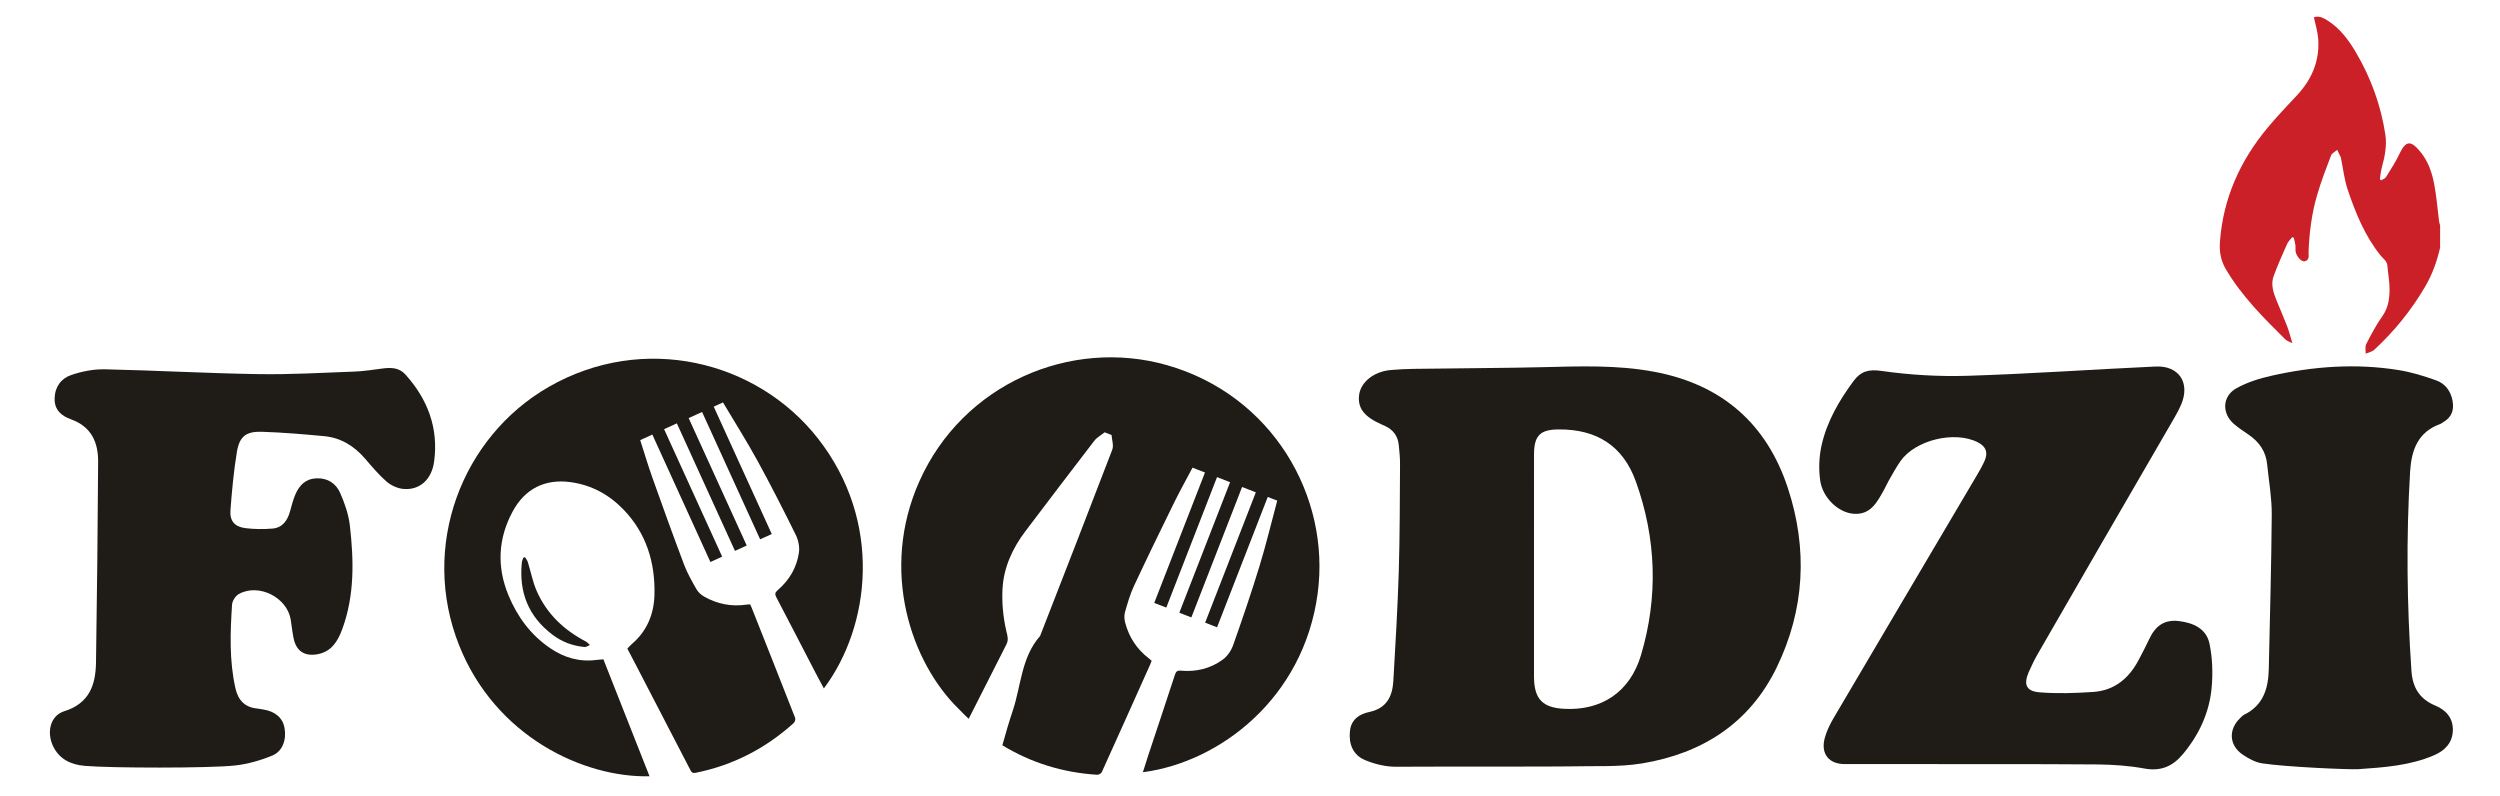 <?xml version="1.0" encoding="utf-8"?>
<!-- Generator: Adobe Illustrator 16.0.0, SVG Export Plug-In . SVG Version: 6.00 Build 0)  -->
<!DOCTYPE svg PUBLIC "-//W3C//DTD SVG 1.1//EN" "http://www.w3.org/Graphics/SVG/1.1/DTD/svg11.dtd">
<svg version="1.1" id="Layer_1" xmlns="http://www.w3.org/2000/svg" xmlns:xlink="http://www.w3.org/1999/xlink" x="0px" y="0px"
	 width="600px" height="191px" viewBox="0 0 600 191" enable-background="new 0 0 600 191" xml:space="preserve">
<g id="logo">
	<path fill-rule="evenodd" clip-rule="evenodd" fill="#CB2027" d="M585.623,59.45c-0.756,3.28-1.874,6.413-3.584,9.334
		c-3.314,5.666-7.395,10.714-12.211,15.16c-0.53,0.487-1.373,0.633-2.069,0.937c0.028-0.774-0.19-1.676,0.131-2.297
		c1.179-2.294,2.386-4.604,3.874-6.698c1.438-2.021,1.734-4.236,1.727-6.53c-0.006-1.858-0.369-3.711-0.513-5.574
		c-0.088-1.16-1.008-1.682-1.634-2.459c-3.772-4.681-5.989-10.176-7.893-15.778c-0.813-2.392-1.08-4.967-1.593-7.458
		c-0.019-0.081,0.009-0.18-0.024-0.252c-0.301-0.623-0.608-1.243-0.914-1.862c-0.508,0.449-1.269,0.806-1.481,1.371
		c-1.195,3.124-2.395,6.26-3.33,9.468c-1.293,4.418-1.873,8.973-2.053,13.579c-0.035,0.847,0.344,2.018-0.943,2.322
		c-0.813,0.191-2.082-1.324-2.184-2.487c-0.046-0.464,0.036-0.944-0.03-1.404c-0.085-0.6-0.26-1.188-0.396-1.78
		c-0.137-0.032-0.271-0.064-0.407-0.097c-0.413,0.55-0.946,1.045-1.217,1.659c-1.119,2.523-2.246,5.051-3.199,7.641
		c-0.751,2.036-0.053,4.024,0.716,5.936c0.822,2.05,1.732,4.069,2.52,6.131c0.483,1.267,0.804,2.596,1.245,4.05
		c-0.558-0.297-1.281-0.498-1.747-0.96c-5.217-5.193-10.442-10.371-14.219-16.806c-1.235-2.106-1.581-4.249-1.41-6.595
		c0.767-10.38,4.823-19.396,11.42-27.323c2.23-2.68,4.642-5.215,7.028-7.762c3.584-3.82,5.507-8.275,5.14-13.544
		c-0.121-1.749-0.68-3.467-1.045-5.223c1.234-0.424,2.285,0.145,3.297,0.783c3.004,1.899,5.047,4.678,6.808,7.667
		c3.598,6.111,5.984,12.689,7.05,19.701c0.401,2.631-0.115,5.242-0.824,7.803c-0.267,0.959-0.339,1.975-0.496,2.964
		c0.11,0.069,0.222,0.139,0.333,0.208c0.386-0.255,0.917-0.421,1.141-0.777c1.114-1.793,2.282-3.572,3.183-5.473
		c1.536-3.249,2.688-3.461,5.029-0.648c1.905,2.292,2.84,5.058,3.377,7.905c0.552,2.912,0.771,5.886,1.145,8.834
		c0.041,0.327,0.17,0.646,0.256,0.968C585.623,55.872,585.623,57.661,585.623,59.45z"/>
	<path fill-rule="evenodd" clip-rule="evenodd" fill="#1F1B17" d="M335.075,184.02c-2.506,0.015-5.165-0.63-7.488-1.609
		c-2.882-1.215-3.939-3.871-3.595-6.999c0.308-2.761,2.281-4.042,4.619-4.53c4.205-0.882,5.585-3.766,5.797-7.524
		c0.5-8.73,1.029-17.462,1.298-26.203c0.265-8.603,0.24-17.217,0.303-25.82c0.011-1.516-0.162-3.033-0.307-4.542
		c-0.212-2.223-1.42-3.733-3.441-4.627c-0.199-0.083-0.398-0.174-0.597-0.261c-4.263-1.88-5.849-3.924-5.484-7.07
		c0.353-3.008,3.378-5.637,7.561-6.029c3.728-0.35,7.499-0.285,11.254-0.342c8.385-0.128,16.771-0.14,25.156-0.34
		c8.967-0.22,17.918-0.568,26.81,1.09c16.199,3.018,27.013,12.372,32.127,27.921c4.806,14.607,4.064,29.146-2.683,43.054
		c-6.505,13.409-17.856,20.617-32.202,23.013c-5.713,0.954-11.651,0.577-17.491,0.733C373.82,184.02,346.058,183.947,335.075,184.02
		z M368.159,135.75c0,8.813,0,17.631,0,26.448c0,0.142,0,0.288,0.006,0.434c0.071,5.13,2.051,7.2,7.173,7.483
		c8.973,0.502,15.848-3.98,18.499-12.874c4.164-13.967,3.689-27.997-1.237-41.692c-3.087-8.59-9.424-12.551-18.517-12.488
		c-4.468,0.03-5.91,1.471-5.918,6.023C368.148,117.973,368.159,126.86,368.159,135.75z"/>
	<path fill-rule="evenodd" clip-rule="evenodd" fill="#1F1B17" d="M442.684,183.378c-3.743-0.015-5.697-2.438-4.782-6.1
		c0.435-1.718,1.254-3.397,2.159-4.938c11.439-19.441,22.93-38.852,34.395-58.279c0.66-1.117,1.313-2.258,1.839-3.441
		c0.902-2.033,0.34-3.472-1.622-4.471c-5.563-2.837-15.022-0.555-18.578,4.544c-1.031,1.477-1.885,3.082-2.79,4.646
		c-0.398,0.685-0.698,1.427-1.089,2.118c-1.674,2.99-3.235,6.232-7.478,5.835c-3.579-0.336-7.287-3.811-7.884-7.949
		c-0.402-2.782-0.281-5.791,0.341-8.533c1.295-5.706,4.224-10.734,7.696-15.413c1.68-2.259,3.54-2.828,6.671-2.377
		c6.828,0.979,13.825,1.382,20.729,1.167c15.027-0.47,30.039-1.535,45.061-2.224c5.612-0.258,8.34,3.929,6.139,9.097
		c-0.477,1.123-1.067,2.214-1.681,3.277c-6.012,10.387-12.044,20.758-18.056,31.146c-4.895,8.449-9.778,16.902-14.635,25.368
		c-0.827,1.44-1.568,2.935-2.228,4.462c-1.271,2.948-0.617,4.586,2.598,4.845c4.279,0.342,8.625,0.2,12.916-0.092
		c5.04-0.348,8.534-3.237,10.842-7.627c0.876-1.665,1.764-3.318,2.555-5.024c1.42-3.065,3.514-4.793,7.142-4.355
		c3.541,0.426,6.583,1.857,7.33,5.398c0.73,3.461,0.846,7.179,0.51,10.721c-0.57,5.954-3.058,11.25-6.93,15.863
		c-2.427,2.893-5.281,4.121-9.192,3.403c-3.672-0.681-7.464-0.93-11.207-0.98C493.687,183.336,453.174,183.414,442.684,183.378z"/>
	<path fill-rule="evenodd" clip-rule="evenodd" fill="#1F1B17" d="M20.306,183.804c-3.223-0.289-6.021-1.535-7.552-4.695
		c-1.635-3.384-0.681-7.369,2.669-8.414c5.994-1.866,7.537-6.297,7.618-11.694c0.245-16.052,0.412-32.093,0.509-48.145
		c0.028-4.677-1.598-8.444-6.47-10.198c-2.242-0.808-4.057-2.192-3.972-5.059c0.085-2.839,1.608-4.798,4.032-5.615
		c2.536-0.854,5.323-1.409,7.984-1.355c12.286,0.271,24.562,0.962,36.847,1.159c7.656,0.125,15.328-0.322,22.988-0.604
		c2.302-0.085,4.598-0.443,6.888-0.747c2.023-0.271,3.968-0.199,5.425,1.417c5.366,5.938,7.997,12.872,6.921,20.892
		c-0.592,4.426-3.545,6.958-7.427,6.596c-1.391-0.132-2.937-0.849-4-1.771c-1.896-1.652-3.529-3.619-5.182-5.533
		c-2.62-3.034-5.835-5.003-9.839-5.368c-4.96-0.461-9.935-0.885-14.91-1.043c-3.789-0.119-5.374,1.118-5.987,4.858
		c-0.758,4.62-1.19,9.304-1.54,13.98c-0.192,2.573,1.01,3.958,3.586,4.288c2.136,0.267,4.336,0.28,6.485,0.107
		c2.395-0.192,3.593-1.897,4.214-4.085c0.393-1.39,0.733-2.808,1.304-4.126c0.942-2.165,2.42-3.728,5.026-3.848
		c2.745-0.123,4.718,1.243,5.725,3.529c1.09,2.479,2.019,5.164,2.324,7.837c0.95,8.374,1.143,16.765-1.844,24.854
		c-1.046,2.831-2.549,5.389-5.952,6.001c-3.059,0.545-5.07-0.74-5.709-3.806c-0.308-1.486-0.453-2.999-0.697-4.502
		c-0.873-5.355-7.665-8.783-12.442-6.157c-0.794,0.436-1.578,1.646-1.637,2.545c-0.438,6.71-0.681,13.431,0.809,20.075
		c0.642,2.856,2.261,4.611,5.281,4.878c0.502,0.051,0.999,0.162,1.499,0.247c2.783,0.443,4.577,2.012,5.005,4.384
		c0.503,2.801-0.429,5.614-2.924,6.646c-2.825,1.167-5.886,2.037-8.917,2.382C50.418,184.399,26.274,184.344,20.306,183.804z"/>
	<path fill-rule="evenodd" clip-rule="evenodd" fill="#1F1B17" d="M542.918,183.205c-1.641-0.251-3.295-1.158-4.698-2.119
		c-3.238-2.205-3.436-5.988-0.627-8.704c0.313-0.305,0.613-0.655,0.987-0.842c4.604-2.245,5.828-6.3,5.926-10.974
		c0.256-12.357,0.63-24.717,0.713-37.078c0.023-4.021-0.7-8.046-1.107-12.07c-0.303-3.095-1.931-5.376-4.451-7.1
		c-1.191-0.817-2.407-1.614-3.505-2.556c-2.947-2.53-2.849-6.658,0.566-8.57c2.592-1.454,5.579-2.376,8.507-3.033
		c10.023-2.248,20.171-2.984,30.361-1.355c3.102,0.495,6.169,1.436,9.133,2.499c2.135,0.767,3.472,2.576,3.892,4.875
		c0.384,2.089-0.13,3.879-2.091,5.037c-0.31,0.183-0.59,0.443-0.923,0.562c-5.319,1.922-6.856,6.277-7.167,11.314
		c-0.967,15.973-0.78,31.942,0.311,47.909c0.277,4.033,1.968,6.778,5.753,8.349c2.574,1.074,4.288,3.01,4.185,6
		c-0.107,2.95-1.928,4.792-4.449,5.885c-5.809,2.514-12.038,2.938-18.242,3.364C563.905,184.745,548.467,184.063,542.918,183.205z"
		/>
	<path fill-rule="evenodd" clip-rule="evenodd" fill="#1F1B17" d="M144.814,158.234c3.7,9.377,7.381,18.708,11.074,28.07
		c-15.83,0.377-36.963-9.512-45.679-31.375c-9.494-23.821,0.635-50.085,21.477-62.066c22.677-13.038,49.94-6.353,64.6,12.344
		c15.641,19.951,12.629,45.097,1.442,60.016c-0.668-1.252-1.33-2.457-1.964-3.681c-3.142-6.056-6.264-12.123-9.432-18.166
		c-0.391-0.745-0.36-1.155,0.309-1.729c2.772-2.381,4.577-5.412,5.1-9.006c0.199-1.365-0.129-2.998-0.744-4.246
		c-2.966-6.008-6.004-11.983-9.226-17.858c-2.586-4.717-5.469-9.268-8.256-13.953c-0.768,0.351-1.452,0.66-2.221,1.011
		c4.643,10.19,9.269,20.341,13.931,30.573c-0.952,0.432-1.816,0.825-2.795,1.271c-4.62-10.138-9.256-20.314-13.929-30.565
		c-1.112,0.507-2.112,0.964-3.223,1.468c4.636,10.177,9.273,20.352,13.936,30.587c-0.972,0.441-1.832,0.834-2.82,1.285
		c-4.654-10.209-9.287-20.381-13.949-30.61c-1.068,0.486-2.009,0.917-3.064,1.396c4.635,10.175,9.272,20.352,13.941,30.598
		c-0.971,0.441-1.832,0.836-2.822,1.287c-4.634-10.173-9.27-20.344-13.938-30.587c-1.021,0.466-1.916,0.874-2.916,1.33
		c0.995,3.078,1.907,6.152,2.982,9.172c2.467,6.934,4.961,13.859,7.563,20.747c0.779,2.053,1.89,3.989,2.983,5.902
		c0.399,0.698,1.103,1.322,1.811,1.729c3.163,1.805,6.569,2.465,10.191,1.931c0.263-0.04,0.534-0.042,0.853-0.069
		c0.132,0.29,0.273,0.563,0.384,0.848c3.485,8.795,6.973,17.586,10.416,26.395c0.128,0.328-0.056,0.99-0.33,1.237
		c-6.757,6.112-14.579,10.145-23.536,11.952c-0.687,0.137-0.969-0.065-1.256-0.627c-4.327-8.367-8.668-16.729-13.006-25.09
		c-0.695-1.34-1.4-2.674-2.141-4.089c0.392-0.399,0.736-0.808,1.136-1.148c3.628-3.105,5.264-7.203,5.375-11.815
		c0.187-7.717-1.957-14.723-7.424-20.397c-3.481-3.611-7.735-5.932-12.77-6.599c-6.104-0.812-10.896,1.607-13.826,7.026
		c-3.537,6.543-3.848,13.323-1.008,20.168c2.112,5.097,5.29,9.436,9.913,12.606c3.391,2.326,7.083,3.428,11.208,2.875
		C143.694,158.311,144.233,158.284,144.814,158.234z"/>
	<path fill-rule="evenodd" clip-rule="evenodd" fill="#1F1B17" d="M126.002,133.723c0.229,0.387,0.542,0.747,0.672,1.16
		c0.721,2.317,1.166,4.75,2.135,6.955c2.406,5.47,6.535,9.381,11.804,12.129c0.367,0.189,0.643,0.552,0.961,0.834
		c-0.424,0.167-0.863,0.51-1.272,0.477c-2.833-0.256-5.403-1.208-7.696-2.941c-5.798-4.377-8.095-10.224-7.359-17.356
		c0.041-0.386,0.227-0.761,0.346-1.138C125.729,133.802,125.868,133.762,126.002,133.723z"/>
	<path fill-rule="evenodd" clip-rule="evenodd" fill="#1F1B17" d="M274.291,185.334c0.429-1.352,0.831-2.666,1.265-3.974
		c2.144-6.469,4.31-12.934,6.424-19.414c0.261-0.801,0.577-1.063,1.453-0.987c3.636,0.329,7.063-0.492,10.002-2.629
		c1.113-0.803,2.056-2.181,2.52-3.492c2.233-6.308,4.394-12.65,6.35-19.052c1.572-5.14,2.818-10.372,4.233-15.634l-2.276-0.885
		l-12.169,31.284l-2.858-1.112l12.167-31.28l-3.298-1.283l-12.175,31.3l-2.888-1.124l12.185-31.325l-3.135-1.219l-12.179,31.309
		l-2.888-1.123l12.175-31.297l-2.986-1.162c-1.511,2.858-3.076,5.655-4.489,8.529c-3.242,6.601-6.46,13.213-9.575,19.875
		c-0.927,1.986-1.537,4.135-2.146,6.251c-0.221,0.772-0.179,1.712,0.029,2.501c0.913,3.52,2.813,6.423,5.72,8.639
		c0.214,0.164,0.405,0.35,0.646,0.562c-0.117,0.299-0.216,0.591-0.341,0.865c-3.866,8.625-7.725,17.253-11.63,25.857
		c-0.146,0.322-0.745,0.646-1.111,0.626c-8.203-0.52-15.802-2.844-22.745-7.079c0.763-2.78,1.571-5.547,2.487-8.28
		c2.022-6.026,2.041-12.819,6.561-17.933c5.796-14.901,11.619-29.796,17.329-44.729c0.387-1.006-0.095-2.343-0.172-3.525
		l-1.657-0.645c-0.842,0.678-1.858,1.222-2.501,2.054c-5.546,7.2-11.034,14.443-16.525,21.69c-3.103,4.101-5.211,8.701-5.489,13.834
		c-0.178,3.335,0.152,6.789,0.898,10.042c0.291,1.249,0.625,2.121,0.025,3.31c-3.019,5.94-6.031,11.887-9.042,17.834
		c-0.775-0.733-1.601-1.544-2.448-2.426c-11.306-11.069-18.962-33.09-9.392-54.566c10.432-23.403,36.292-34.462,59.396-27.898
		c25.139,7.142,39.357,31.311,36.196,54.838C312.863,167.565,292.764,182.938,274.291,185.334z"/>
</g>
</svg>
